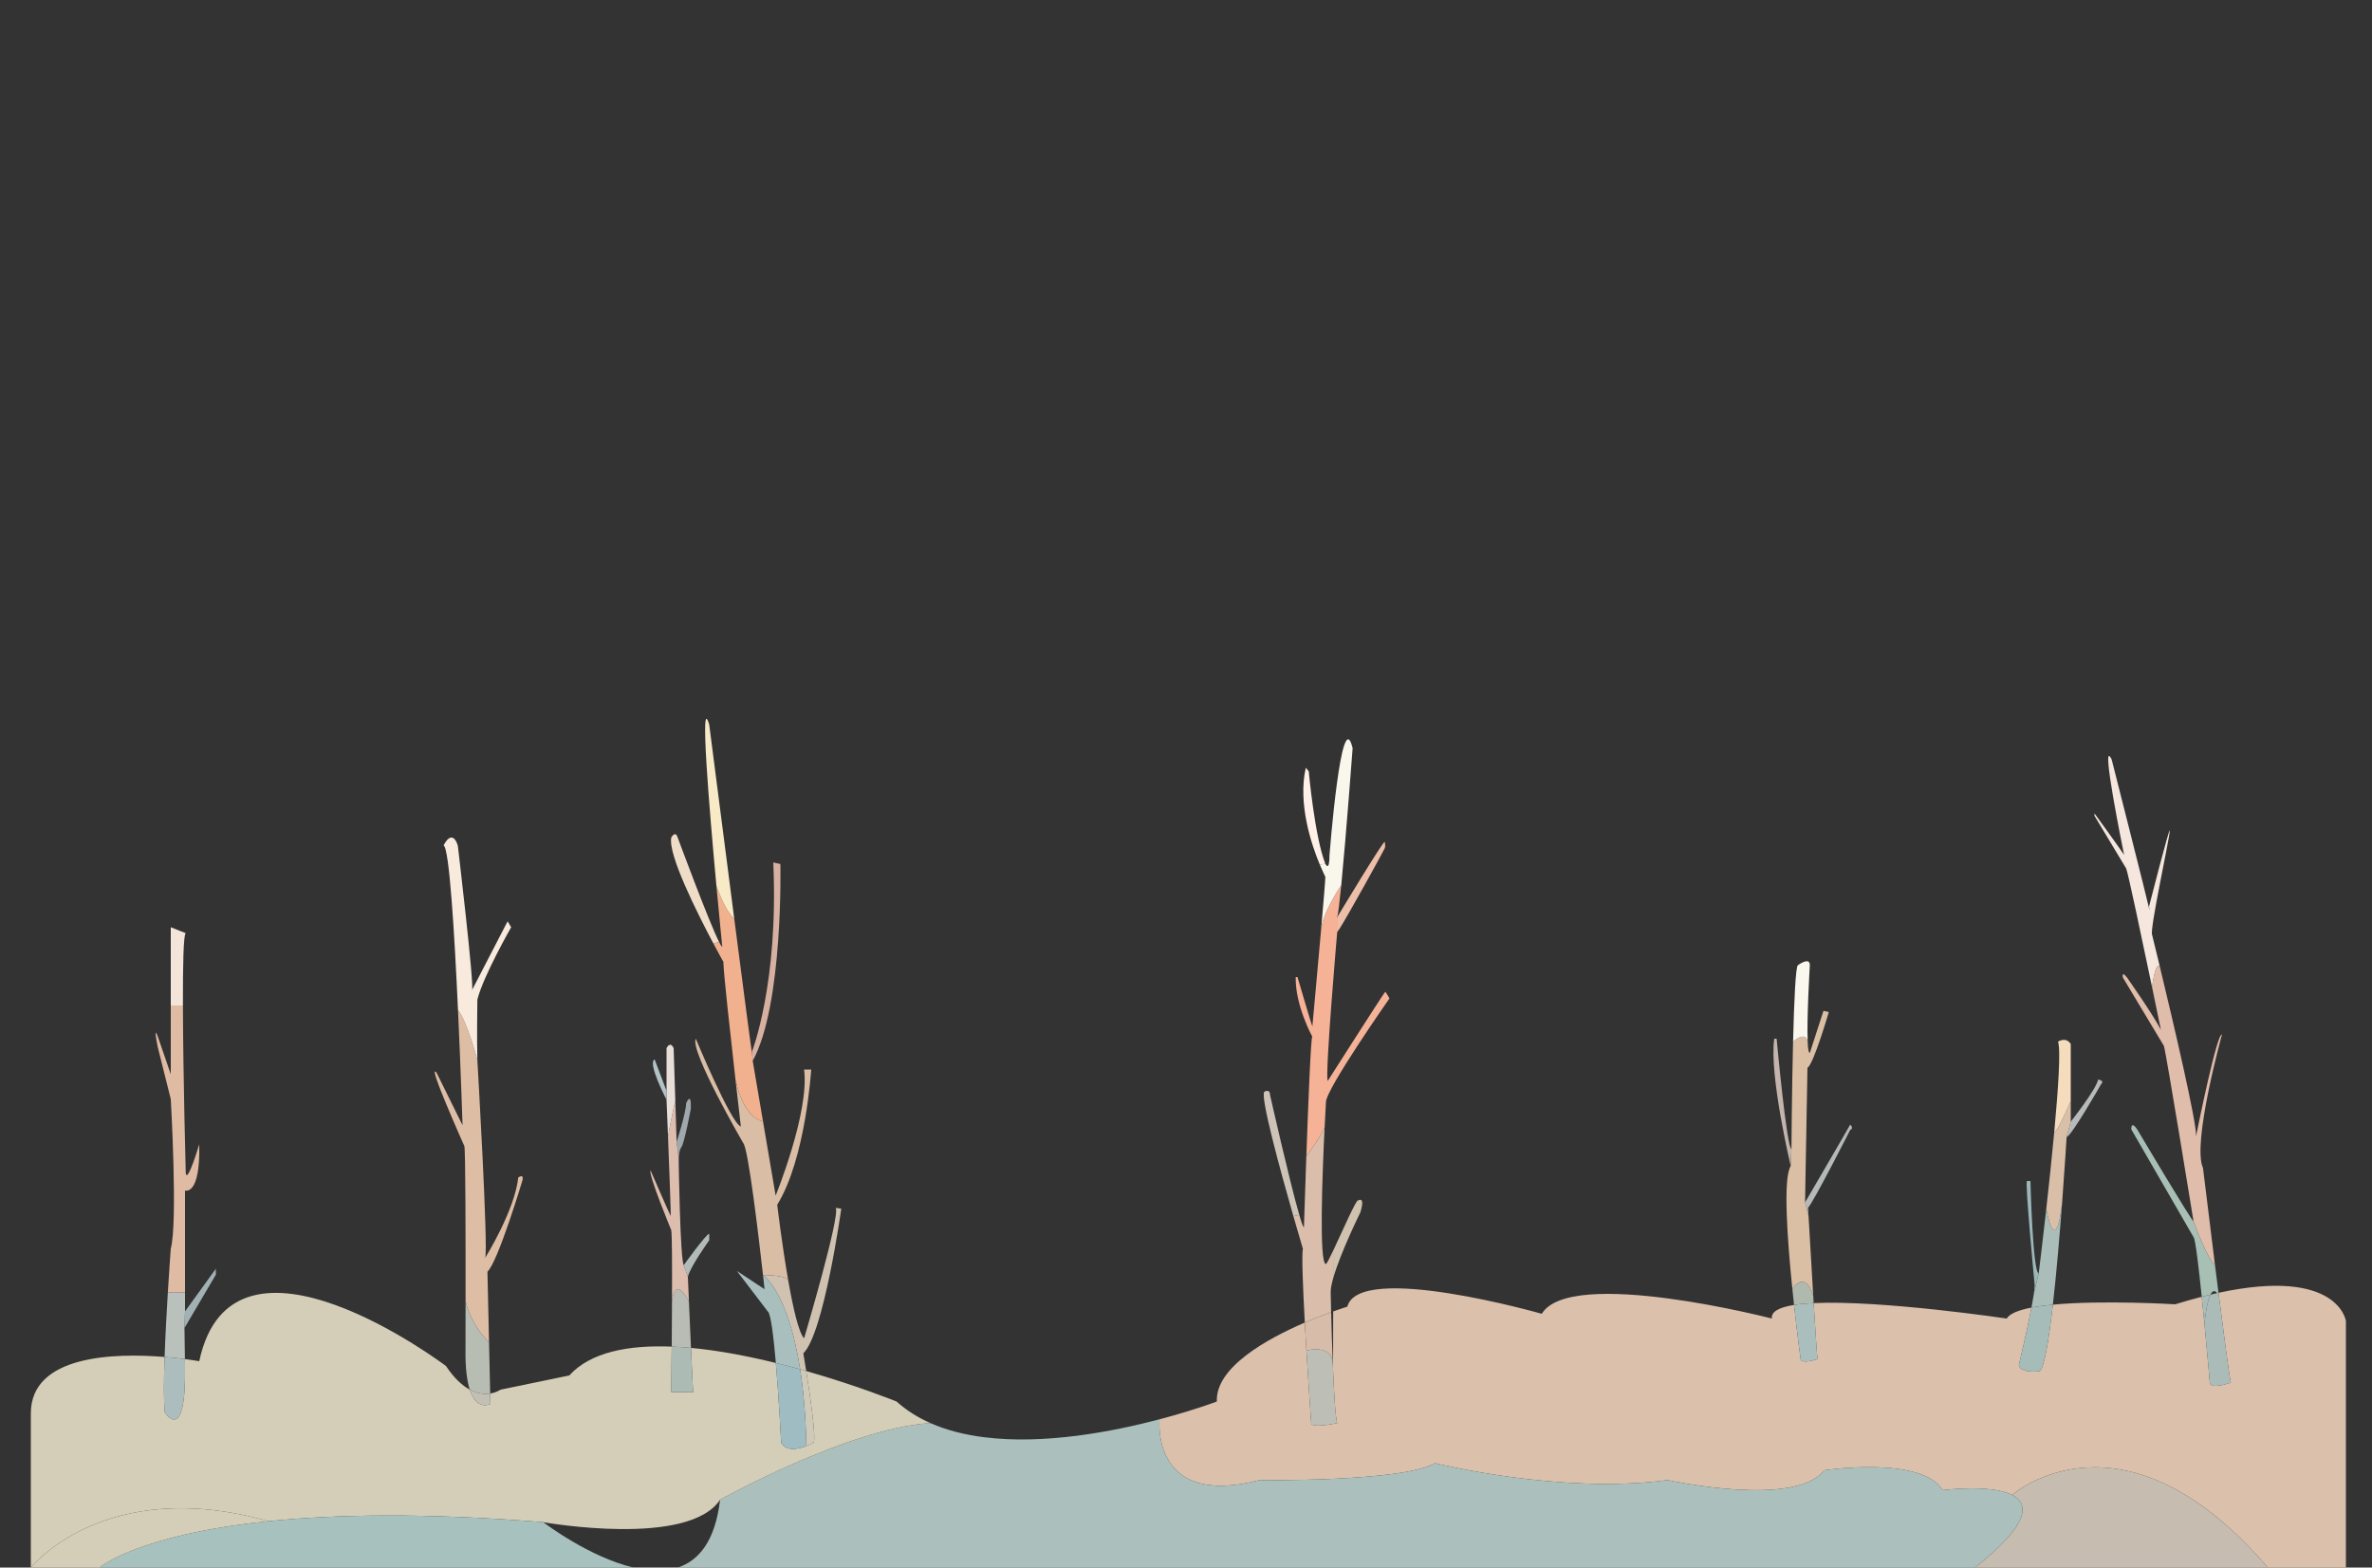 <?xml version="1.0" encoding="utf-8"?>
<!-- Generator: Adobe Illustrator 16.0.0, SVG Export Plug-In . SVG Version: 6.00 Build 0)  -->
<!DOCTYPE svg PUBLIC "-//W3C//DTD SVG 1.1//EN" "http://www.w3.org/Graphics/SVG/1.1/DTD/svg11.dtd">
<svg version="1.1" id="图层_5" xmlns="http://www.w3.org/2000/svg" xmlns:xlink="http://www.w3.org/1999/xlink" x="0px" y="0px"
	 width="1000px" height="661.004px" viewBox="0 0 1000 661.004" style="enable-background:new 0 0 1000 661.004;"
	 xml:space="preserve">
<rect x="0" y="0" width="1000" height="661.004" fill="#333333" stroke="none"/>
<g id="XMLID_6_">
	<g>
		<path style="fill:#DBC0AB;" d="M929.36,558.224c1.27,13.141,2.26,24.78,2.26,24.78c0.28,3.19,8.88,0,8.88,0
			c-0.54-1.73-2.81-18.91-5.21-37.85c50.46-10.9,53.71,11.85,53.71,11.85v104h-32.93c-61.5-71.57-107.78-30.61-107.78-30.61
			c-9.12-4.659-29.29-2.02-29.29-2.02c-9-14.64-50-8.37-50-8.37c-12,16-66,4.13-66,4.13c-45,6.12-98-7.13-98-7.13
			c-14,8-74,7.13-74,7.13c-46,12.12-42.16-25.64-42.16-25.64c14.48-3.82,24.16-7.49,24.16-7.49c-0.62-14.3,20.8-26.28,37.09-33.3
			c0.21,3.92,0.45,7.91,0.68,11.81c0.98,16.141,2.021,30.59,2.021,30.59c0.17,2.351,10.96,0,10.96,0
			c-0.77-2.27-1.39-13.189-1.85-24.699c0.119,1.399,0.149-8.62,0.149-22.4c3.66-1.3,5.95-2,5.95-2c5-19,82,3,82,3c12-20,97,2,97,2
			c-0.4-2.97,3.24-4.76,9.34-5.73c1.42,12.94,2.78,22.851,2.78,22.851c0.3,2.24,7.13,0,7.13,0c-0.2-0.95-0.88-11.43-1.64-23.63
			c28.47-1.351,81.39,6.51,81.39,6.51c1.26-2.1,5.12-3.59,10.44-4.62c-1.94,10.311-5.32,24.24-5.32,24.24
			c0.63,3.63,8.63,2.63,8.63,2.63c1.98-0.78,3.96-12.74,5.71-28.1c21.14-2.021,51.54-0.15,51.54-0.15
			c3.95-1.22,7.69-2.28,11.22-3.18C928.61,550.594,929,554.474,929.36,558.224z"/>
		<path style="fill:#C6BCB0;" d="M956.07,661.004H832.64c23.181-18.38,22.99-26.85,15.65-30.61
			C848.29,630.394,894.57,589.434,956.07,661.004z"/>
		<path style="fill:#E0BCAA;" d="M925.81,479.204c0.771-3.86,8.801-43.66,10.94-42.95c0,0-12.75,46-8,56.25c0,0,2.38,19.55,5,40.5
			c-2.75-0.75-8.99-18-8.99-18s-11.51-71-12.51-74L895,412.254c0,0-0.75-3.25,1.75,0c0,0,10.75,15.25,14.25,22
			c0,0-1.59-7.72-3.72-17.95c0,0,0-0.01,0-0.02c0.069-0.53,1.33-10.74,3.25-8.79C915.97,430.084,926.35,474.124,925.81,479.204z
			 M925.8,479.273c-0.02,0.08-0.03,0.141-0.04,0.171C925.78,479.394,925.79,479.344,925.8,479.273z"/>
		<path style="fill:#ABBBB7;" d="M934.74,545.273c0.189-0.05,0.37-0.09,0.55-0.119c2.4,18.939,4.67,36.119,5.21,37.85
			c0,0-8.6,3.19-8.88,0c0,0-0.99-11.64-2.26-24.78c0.27-2.779,1.05-9.359,2.529-12.3C932.86,545.694,933.81,545.474,934.74,545.273z
			"/>
		<path style="fill:#A8BFB5;" d="M935.29,545.154c-0.18,0.029-0.36,0.069-0.55,0.119c-1.141-1.409-2.09-0.859-2.851,0.65
			c-1.199,0.28-2.42,0.58-3.67,0.9c-1.3-12.7-2.66-24.101-3.41-25.07l-26.279-45.5c0,0-0.261-4,2.489,0c0,0,22.99,38.75,23.74,38.75
			c0,0,6.24,17.25,8.99,18C934.26,537.044,934.77,541.134,935.29,545.154z"/>
		<path style="fill:#ABBBB7;" d="M931.89,545.924c-1.479,2.94-2.26,9.521-2.529,12.3c-0.36-3.75-0.75-7.63-1.141-11.399
			C929.47,546.504,930.69,546.204,931.89,545.924z"/>
		<path style="fill:#F5E6DE;" d="M906.23,383.874l-0.23-1.62c0,0,8.75-34.3,8.75-32c0,3-8.63,42-7.44,44c0,0,1.301,5.29,3.221,13.24
			c-1.92-1.95-3.181,8.26-3.25,8.79c-4.061-19.48-10.09-48.061-10.9-50.03L883,344.004v-1c0,0,9.97,13.7,12.49,17.48
			c-0.25-1.25-10.42-50.851-5.24-40.23C890.25,320.254,905.51,380.334,906.23,383.874z"/>
		<path style="fill:#B7BABB;" d="M884.5,455.254c0,0,3,0.25,1.25,2c0,0-12.25,21.5-14.5,22.25l1.75-6.5
			C873,473.004,884,459.004,884.5,455.254z"/>
		<path style="fill:#D9BFA7;" d="M873,464.254v8.75l-1.75,6.5c0,0-0.71,11.93-1.88,27.5c0,0,0,0.05-0.01,0.13
			c-0.19,1.91-2.46,23.44-6.69,2.76v-0.01c1.13-10.12,2.38-21.82,3.39-32.77C866.87,478.624,873,464.254,873,464.254z"/>
		<path style="fill:#F4DCBD;" d="M873,440.254v24c0,0-6.13,14.37-6.94,12.86c1.7-18.33,2.761-34.58,1.561-37.87
			C867.62,439.244,871,437.004,873,440.254z"/>
		<path style="fill:#AABDB9;" d="M862.67,509.894c4.23,20.681,6.5-0.85,6.69-2.76c-1.011,13.43-2.36,29.53-3.9,43.021
			c-3.28,0.31-6.34,0.71-9.02,1.229c0.35-1.87,0.659-3.61,0.89-5.13c0.32-2.02,2.17-9.37,2.17-9.37S860.95,525.204,862.67,509.894z"
			/>
		<path style="fill:#A5BCB8;" d="M865.46,550.154c-1.75,15.359-3.729,27.319-5.71,28.1c0,0-8,1-8.63-2.63c0,0,3.38-13.93,5.32-24.24
			C859.12,550.864,862.18,550.464,865.46,550.154z"/>
		<path style="fill:#9CB7B9;" d="M856,498.004c0,0,1,39,3.5,38.88c0,0-1.85,7.351-2.17,9.37c0.4-2.67,0.57-4.65,0.36-5.4
			c0,0-4.101-42.85-3.141-42.85H856z"/>
		<path style="fill:#ABC0BC;" d="M848.29,630.394c7.34,3.761,7.53,12.23-15.65,30.61H285.76c8.85-2.91,15.78-11.18,17.82-28.61
			c0,0,54.12-30.159,88.68-32.3c6.95,3.07,14.66,4.97,22.73,5.97c25.28,3.181,54.05-2.34,73.85-7.569c0,0-3.84,37.76,42.16,25.64
			c0,0,60,0.87,74-7.13c0,0,53,13.25,98,7.13c0,0,54,11.87,66-4.13c0,0,41-6.27,50,8.37C819,628.374,839.17,625.734,848.29,630.394z
			"/>
		<path style="fill:#B5BAB8;" d="M780,474.254c0,0,1.75,1.41,0,2.25c0,0-15.75,31-17.75,32.75c0,0,0.07,1.3,0.2,3.52l-1.45-5.77
			C761,507.004,779.25,475.754,780,474.254z"/>
		<path style="fill:#DBBFA4;" d="M768.75,426.254l2.25,0.5c0,0-6.5,22.25-9,23.5c0,0-1,55.25-1,55.75s0,1,0,1l1.45,5.77
			c0.37,6.4,1.18,20.5,1.97,33.471c-3.58-10.971-8.79-2.73-8.79-2.73c-2.16-21.14-3.96-46.71-0.689-51.819l0.31-7.19
			c0,0,0.16-23.98,0.68-45.26c0,0,5.24-4.76,6.15,0h0.01c0.12,2.939,0.4,4.819,0.91,4.76L768.75,426.254z"/>
		<path style="fill:#AABFBD;" d="M764.61,549.494c0.76,12.2,1.439,22.68,1.64,23.63c0,0-6.83,2.24-7.13,0c0,0-1.36-9.91-2.78-22.851
			C758.74,549.884,761.53,549.634,764.61,549.494z"/>
		<path style="fill:#B0B9AD;" d="M764.42,546.254c0.07,1.09,0.13,2.17,0.19,3.24c-3.08,0.14-5.87,0.39-8.271,0.779
			c-0.24-2.17-0.479-4.439-0.71-6.76c0,0,5.21-8.24,8.79,2.73V546.254z"/>
		<path style="fill:#FAF7EF;" d="M762.09,439.244h-0.01c-0.91-4.76-6.15,0-6.15,0c0.431-16.86,1.08-32.021,2.07-32.24
			c0,0,5-3.75,5,0C763,407.004,761.66,429.244,762.09,439.244z"/>
		<path style="fill:#C3B4AC;" d="M755.25,484.504l-0.31,7.19c0,0-9.19-38.69-6.94-53.69h1
			C749,438.004,753.25,484.254,755.25,484.504z"/>
		<path style="fill:#F5B296;" d="M583.97,418.254c0.28,0,1.82,2.75,1.82,2.75S559,459.254,559,464.754c0,0-0.25,4.25-0.56,10.62
			c-2.11,4.81-7.44,11.78-7.7,12.12c0.81-22.771,1.92-50.21,2.5-50.36c0,0-7.24-13.13-6.99-25.13H547c0,0,5.92,20.17,6.24,20.75
			c0,0.11-0.01,0.5-0.01,0.5s2.09-22.71,3.699-41.01c0.681-7.67,8.521-18.95,8.521-18.95c-0.7,7.11-1.311,12.31-1.69,13.44
			c-0.01,0.01-0.01,0.02-0.01,0.02l0.25,0.25v5l0.4,0.16c-0.351,0.54-0.58,0.84-0.65,0.84c0,0-5.25,60.35-4,62.8
			C559.75,455.804,583.7,418.254,583.97,418.254z"/>
		<path style="fill:#EDBEA8;" d="M583.75,355.004c0,0,0.5,1.5,0,2.75c-0.45,1.13-15.89,29.16-19.35,34.41l-0.4-0.16v-5l-0.25-0.25
			c0,0,0-0.01,0.01-0.02C564.34,385.764,583.01,354.754,583.75,355.004z"/>
		<path style="fill:#D0C2AE;" d="M572.5,506.254c0,0,3.25-2.25,1,5c0,0-8.47,17.12-11.47,27.85c0-3.84-0.011-7.77-0.021-11.659
			C565.85,519.324,572.01,505.284,572.5,506.254z"/>
		<path style="fill:#F9F7EB;" d="M560.5,360.504c0,0,5-64.75,9.75-45c0,0-2.76,37.05-4.8,57.79c0,0-7.84,11.28-8.521,18.95
			c1-11.431,1.82-21.141,1.82-22.49c0,0-1-1.92-2.34-5.15l2.34-0.35C558.75,364.254,560.5,368.004,560.5,360.504z"/>
		<path style="fill:#DABDAA;" d="M562.01,527.444c0.01,3.89,0.021,7.819,0.021,11.659c-0.7,2.49-1.101,4.641-1.03,6.15
			c0,0,0.06,3.2,0.19,8.07c-3.051,1.1-6.91,2.569-11.101,4.38c-0.8-14.66-1.35-28.19-0.82-31.141c0,0-1.689-5.68-4-13.71l2.48-0.58
			c0.93,3.2,1.64,5.19,1.97,5.24c0,0,0.431-13.819,1.011-30.01c0,0,0,0,0.01-0.01c0.26-0.34,5.59-7.311,7.7-12.12
			c-0.94,19.189-2.44,57.63,0.56,57.63C559.29,533.004,560.46,530.704,562.01,527.444z"/>
		<path style="fill:#BDBEB5;" d="M561.9,575.404c0.46,11.51,1.08,22.43,1.85,24.699c0,0-10.79,2.351-10.96,0
			c0,0-1.04-14.449-2.021-30.59h0.011c0,0,10.72-3.04,11.1,5.49C561.89,575.184,561.9,575.313,561.9,575.404z"/>
		<path style="fill:#D6BCA9;" d="M561.19,553.324c0.149,5.75,0.38,13.83,0.689,21.68c-0.38-8.53-11.1-5.49-11.1-5.49h-0.011
			c-0.229-3.899-0.47-7.89-0.68-11.81C554.28,555.894,558.14,554.424,561.19,553.324z"/>
		<path style="fill:#FFF1E7;" d="M558.75,364.254l-2.34,0.35c-3.51-8.409-9.34-25.68-5.91-40.85l1.25,1.5
			C551.75,325.254,554.25,353.004,558.75,364.254z"/>
		<path style="fill:#CDC4B7;" d="M547.75,512.273l-2.48,0.58c-5.479-19.159-14.42-51.689-12.13-52.569c0,0,2.301-1.261,2.301,1.489
			C535.44,461.773,543.71,498.404,547.75,512.273z"/>
		<path style="fill:#D4CDB7;" d="M378,591.004c4.2,3.78,9.01,6.77,14.26,9.09c-34.56,2.141-88.68,32.3-88.68,32.3
			c-13.25,20.15-73.13,9.73-74.54,9.49c-0.01-0.01-0.02-0.01-0.02-0.01c-50.5-4.061-88.14-3.26-115.87-0.4
			C44.2,621.944,13,661.004,13,661.004v-65c0-24.79,35.61-25.5,56.39-23.8c-0.33,9.64-0.41,18.38,0.08,23.3c0,0,9.03,14.5,8.53-19.5
			l-0.04-2.9c3.75,0.48,6.04,0.9,6.04,0.9c14-66,104,2,104,2c3.52,5.28,6.95,8.32,10.05,9.98c3.01,9.25,8.7,6.02,8.7,6.02l-0.1-4.38
			c2.71-0.43,4.35-1.62,4.35-1.62l29-6c9.02-9.93,25.11-12.89,43.19-12.16c-0.09,10.84-0.19,19.16-0.19,19.16h9.25
			c-0.11-0.42-0.51-8.88-0.95-18.62c11.86,1.101,24.23,3.51,35.79,6.36c1.34,15.5,2.24,33.59,2.24,33.59
			c2.17,3.91,7.31,2.729,10.63,1.43c1.78-0.7,3.04-1.43,3.04-1.43c1.12-2.09-1.47-19.82-3.11-30.19
			C361.64,584.344,378,591.004,378,591.004z"/>
		<path style="fill:#D0C2B0;" d="M352.33,509.334l2.34,0.34c0,0-7.34,52.66-16,61c0,0,0.53,3.07,1.22,7.47
			c-0.84-0.239-1.7-0.479-2.56-0.72c-5.12-32.99-15.66-39.75-15.66-39.75s10.22-0.05,10.66,2.39c2,11.391,4.4,21.99,6.67,24.271
			C339,564.334,354.33,512.674,352.33,509.334z"/>
		<path style="fill:#CFC9B7;" d="M339.89,578.144c1.64,10.37,4.23,28.101,3.11,30.19c0,0-1.26,0.729-3.04,1.43
			c-0.29-12.89-1.27-23.55-2.63-32.34C338.19,577.664,339.05,577.904,339.89,578.144z"/>
		<path style="fill:#D9BDA5;" d="M339,451.004h3c0,0-2.33,37.67-14.33,57c0,0,1.97,16.75,4.66,32.06
			c-0.44-2.439-10.66-2.39-10.66-2.39c-1.69-15.05-6.2-53.53-8.34-55.67c0,0-22.66-39-20-44c0,0,15,36,19,37
			c0,0-0.99-8.54-2.25-19.64c0,0,2.93,15.689,11.59,17.5l5.33,31.31C327,504.174,341.33,469.004,339,451.004z"/>
		<path style="fill:#9FBCC2;" d="M337.33,577.424c1.36,8.79,2.34,19.45,2.63,32.34c-3.32,1.3-8.46,2.48-10.63-1.43
			c0,0-0.9-18.09-2.24-33.59C330.59,575.604,334.02,576.504,337.33,577.424z"/>
		<path style="fill:#A8BFBD;" d="M321.67,537.674c0,0,10.54,6.76,15.66,39.75c-3.31-0.92-6.74-1.82-10.24-2.68
			c-0.97-11.19-2.16-21.04-3.42-21.74l-13-17.06l11.66,7.699C322.33,543.644,322.09,541.364,321.67,537.674z"/>
		<path style="fill:#D6B1A1;" d="M329,364.344c0,0,1.33,59.33-11.67,83l-0.25-2.89v-0.021c0-0.069-0.02-0.3-0.06-0.71l-0.02-0.18
			c0,0,11.33-28.85,9-79.85L329,364.344z"/>
		<path style="fill:#F2B18E;" d="M305,405.674c0,0-1.75-3.11-4.26-7.84l2.41-0.63c0.67,1.35,1.15,2.08,1.35,1.97
			c0,0-1.11-10.979-2.46-25.51h0.01c0,0,3.69,10.71,7.49,13.689c3.9,30.15,7.43,57.101,7.54,57.101l0.25,2.89l4.34,25.521
			c-8.66-1.811-11.59-17.5-11.59-17.5c-2.08-18.32-4.87-43.58-5.08-48.86V405.674z"/>
		<path style="fill:#F8E9C7;" d="M299,305.584c0,0,5.58,43.47,10.54,81.77c-3.8-2.979-7.49-13.689-7.49-13.689h-0.01
			C299.05,341.344,294.86,291.444,299,305.584z"/>
		<path style="fill:#F0DDC8;" d="M303.15,397.204l-2.41,0.63c-6.8-12.811-19.2-37.48-17.74-44.66c0,0,1.73-3.17,2.7,0
			C285.7,353.174,298.72,388.404,303.15,397.204z"/>
		<path style="fill:#B3BBB8;" d="M299,520.254v2.75c0,0-8,11.12-9,15.38l-1.75-4.88C288.25,533.504,297.75,520.254,299,520.254z"/>
		<path style="fill:#ADBBB5;" d="M292.25,587.004H283c0,0,0.1-8.32,0.19-19.16c2.67,0.101,5.37,0.28,8.11,0.54
			C291.74,578.124,292.14,586.584,292.25,587.004z"/>
		<path style="fill:#A0A8AE;" d="M289.25,465.254c0,0,2.25-5.5,2,2.25c0,0-2.75,14.75-4,16.25c0,0-0.96,1.16-1.11,4.69l-0.89-6.94
			C285.25,481.504,289.25,469.254,289.25,465.254z"/>
		<path style="fill:#B8BCB5;" d="M290.44,548.754c0.25,5.71,0.56,12.97,0.86,19.63c-2.74-0.26-5.44-0.439-8.11-0.54
			c0.04-5.92,0.09-12.6,0.11-19.09h0.01C283.31,548.754,284.13,537.254,290.44,548.754z"/>
		<path style="fill:#DDBDAD;" d="M283,518.754c0,0-9.75-23.5-8.75-25.25c0,0,8.25,19,8.5,19.25c0.16,0.16-0.57-19.1-1.13-33.52
			c1.1-6.19,3.04-15.12,3.08-15.12l0.09,2.88l0.46,14.51l0.89,6.94c-0.02,0.479-0.02,0.989-0.01,1.56c0,0,0.62,41,2.12,43.5
			l1.75,4.88c0,0,0.18,4.311,0.44,10.37c-6.31-11.5-7.13,0-7.13,0h-0.01C283.37,534.324,283.33,520.844,283,518.754z"/>
		<path style="fill:#E7DED8;" d="M284,442.004l0.7,22.11c-0.04,0-1.98,8.93-3.08,15.12c-0.34-8.601-0.62-15.48-0.62-15.48v-3.75v-18
			C281,442.004,282.5,438.754,284,442.004z"/>
		<path style="fill:#B2C2C5;" d="M281,460.004v3.75c0,0-8.25-15.75-5-17L281,460.004z"/>
		<path style="fill:#A6C1BE;" d="M267.04,661.004H42c0,0,15.96-13.84,71.15-19.53c27.73-2.859,65.37-3.66,115.87,0.4
			c0,0,0.01,0,0.02,0.01C229.72,642.414,248.45,656.604,267.04,661.004z"/>
		<path style="fill:#DEBDA5;" d="M204.51,530.494c0.38-0.61,12.51-20.21,13.99-33.99c0,0,2.5-1.75,1.75,1.25
			c0,0-10.25,34.25-14.75,38.5l0.67,29.75c-7.84-7.51-9.88-17.25-9.88-17.25h-0.01c0.03-24.97-0.02-64.81-0.53-65.5
			c0,0-16-35.75-11.75-31l11,22.25c0,0-0.72-22.9-1.91-48.53h0.01c3.85,4.73,8.15,21.03,8.15,21.03S205.99,527.834,204.51,530.494z"
			/>
		<path style="fill:#F8EBDE;" d="M214,388.504l1.5,2.5c0,0-11.75,20.5-14.25,30.5c0,0-0.25,17.25,0,25.5c0,0-4.3-16.3-8.15-21.03
			h-0.01c-1.47-32.17-3.68-68.64-6.09-69.47c0,0,3.5-7.5,6,0c0,0,7,59,6,61L214,388.504z"/>
		<path style="fill:#C2C0B4;" d="M206.65,587.624l0.1,4.38c0,0-5.69,3.23-8.7-6.02C201.43,587.813,204.41,587.984,206.65,587.624z"
			/>
		<path style="fill:#B8BDB4;" d="M206.17,566.004l0.48,21.62c-2.24,0.36-5.22,0.189-8.6-1.64c-1.17-3.61-1.94-9.131-1.8-17.48
			c0,0,0.02-8.31,0.03-19.75h0.01C196.29,548.754,198.33,558.494,206.17,566.004z"/>
		<polygon style="fill:#A2B2B4;" points="91,535.004 91,537.504 77.77,560.004 78,553.004 		"/>
		<path style="fill:#E0BBA4;" d="M84,482.504c0.5,22-6,19.5-6,19.5v43h-7l-0.24-0.02c0.64-10.591,1.24-18.48,1.24-18.48
			c3-11,0-63,0-63l-5.5-22c-2-10,0-4.5,0-4.5l5.5,16v-29h5h0.12c0.08,29.83,1.19,70.79,1.19,70.79
			C79.11,499.074,84,482.504,84,482.504z"/>
		<path style="fill:#F3E5D9;" d="M72,391.004l6.31,2.5c-0.97,0.54-1.24,13.77-1.19,30.5H77h-5V391.004z"/>
		<path style="fill:#D4CDB7;" d="M13,661.004c0,0,31.2-39.06,100.15-19.53c-55.19,5.69-71.15,19.53-71.15,19.53H13z"/>
		<path style="fill:#ADBDBD;" d="M78,576.004c0.5,34-8.53,19.5-8.53,19.5c-0.49-4.92-0.41-13.66-0.08-23.3
			c3.3,0.26,6.22,0.59,8.57,0.899L78,576.004z"/>
		<path style="fill:#BAC0BB;" d="M78,545.004v8l-0.23,7l0.19,13.1c-2.35-0.31-5.27-0.64-8.57-0.899c0.32-9.09,0.86-18.97,1.37-27.22
			l0.24,0.02H78z"/>
	</g>
	<g>
	</g>
</g>
</svg>
